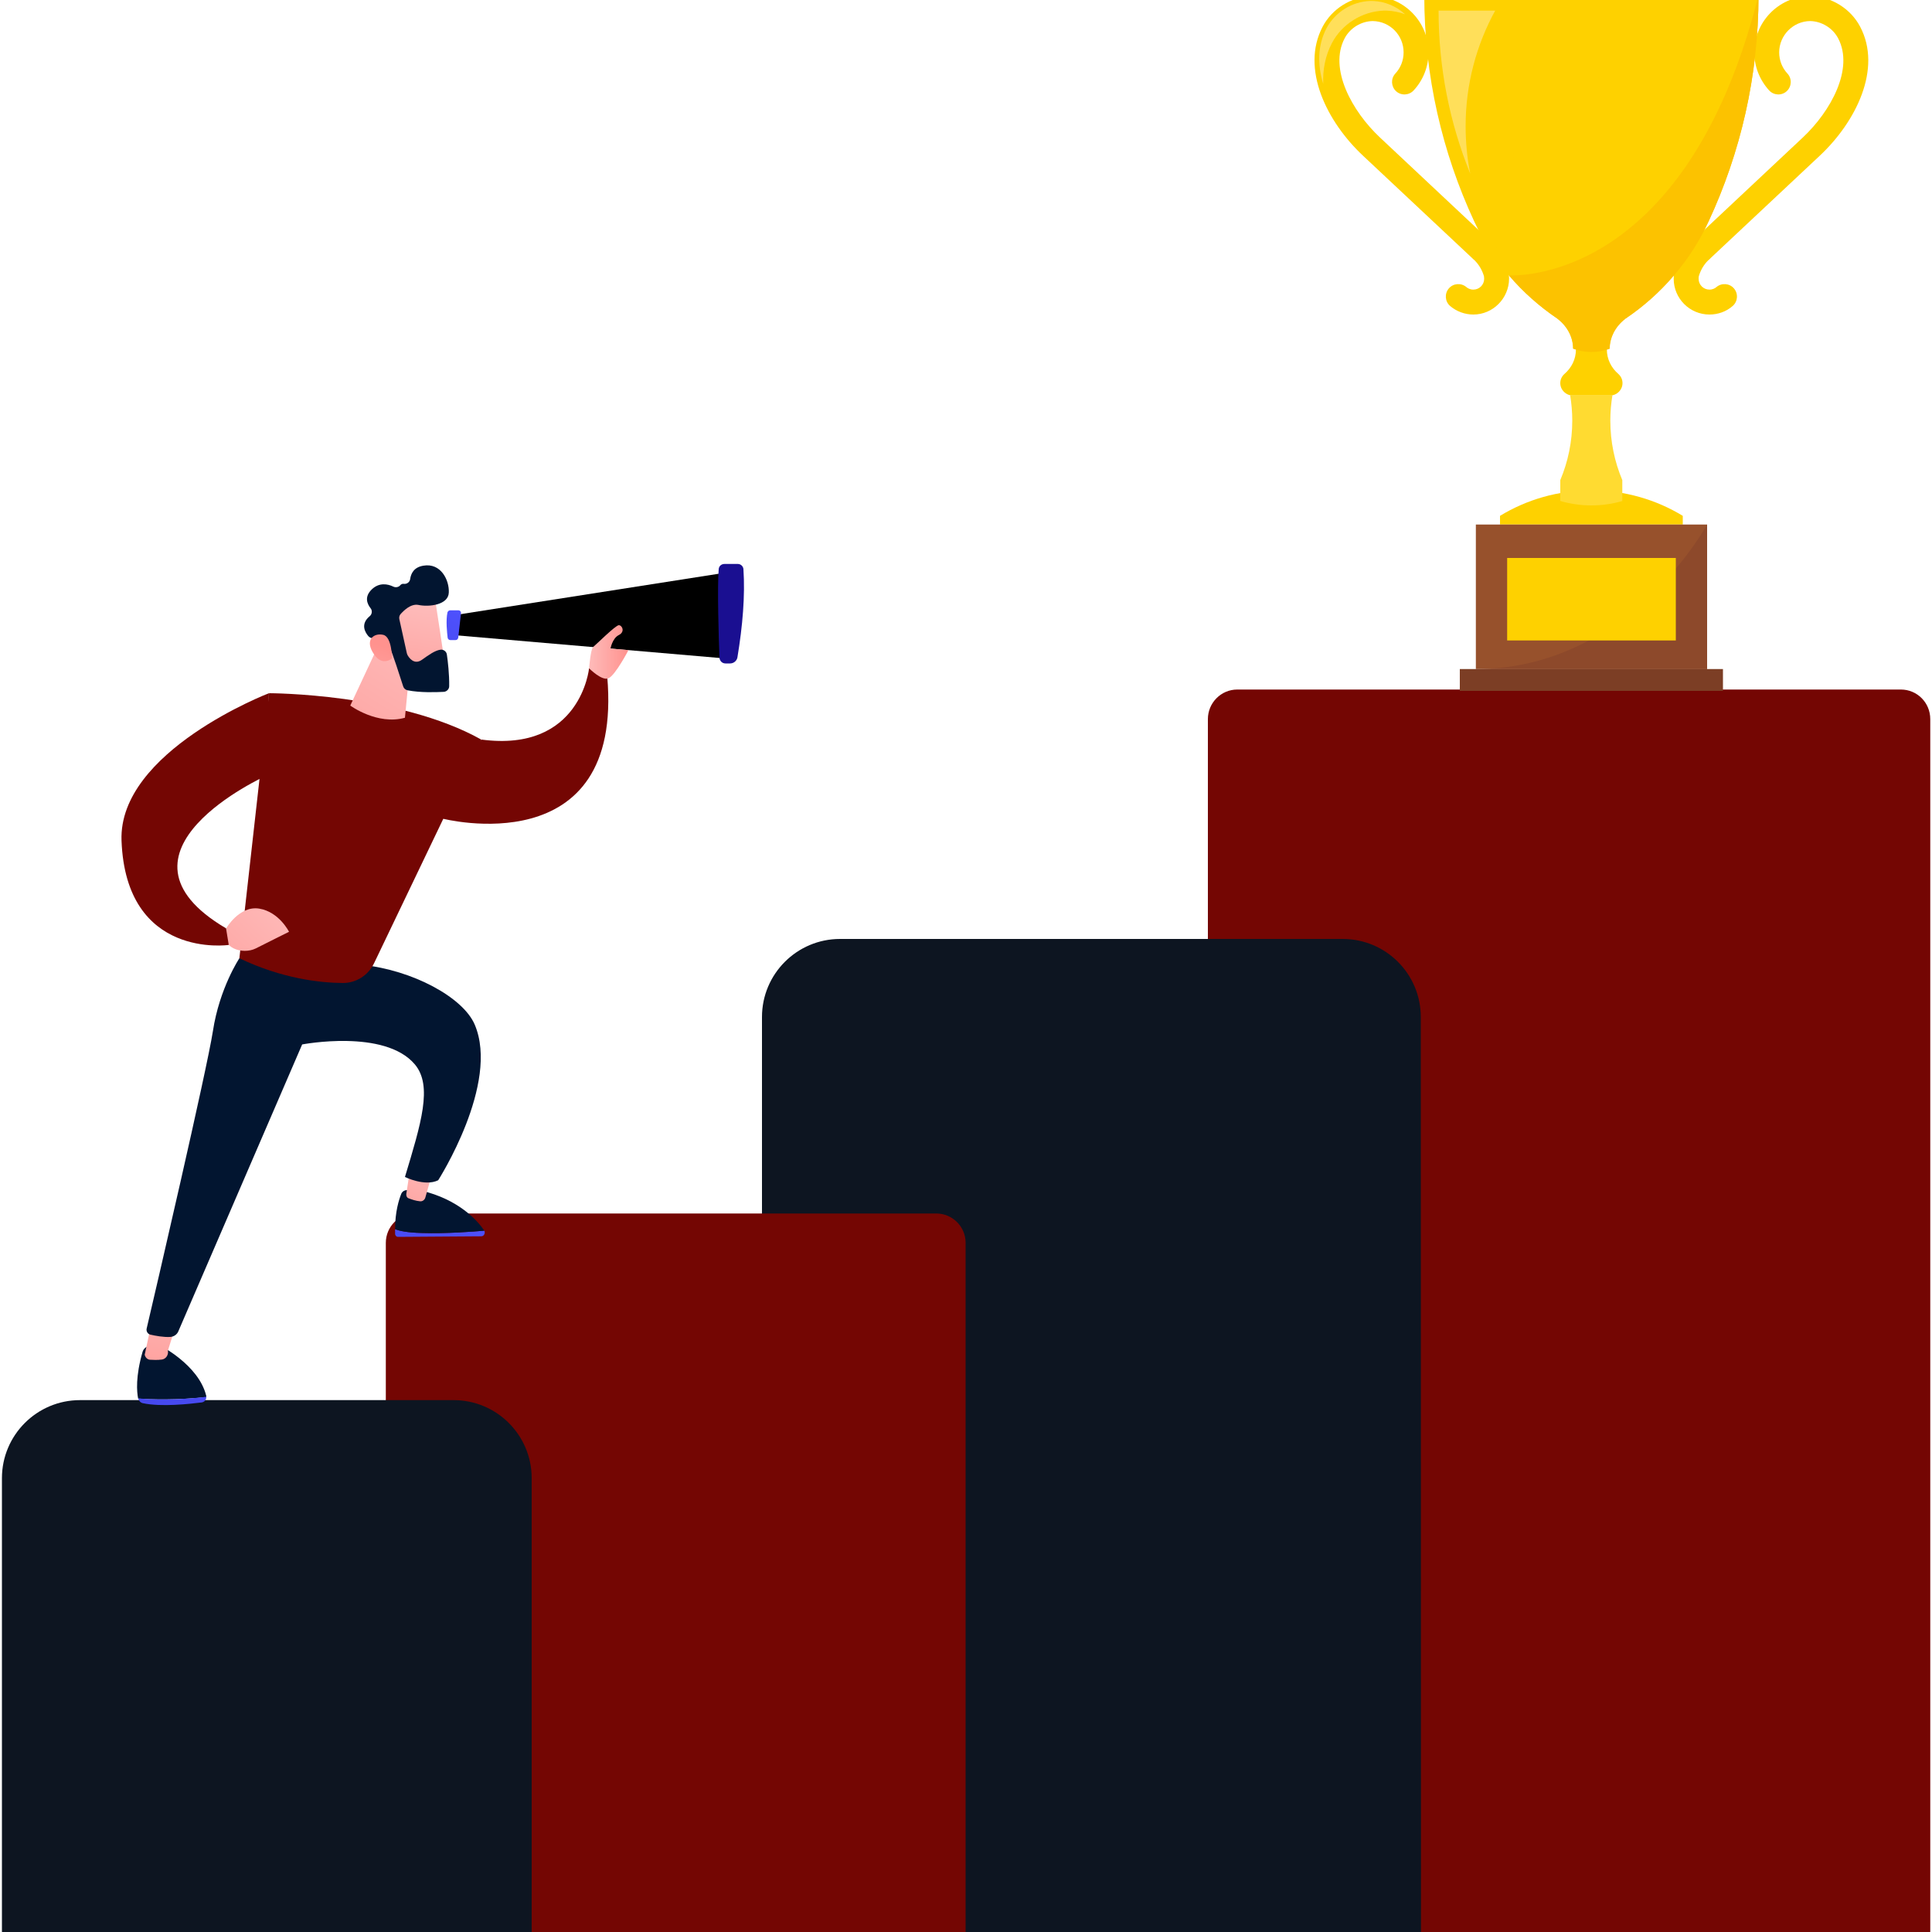 <svg width="1000" height="1000" viewBox="0 0 1000 1000" fill="none" xmlns="http://www.w3.org/2000/svg">
<g clip-path="url(#clip0_38_216)">
<path d="M999 1001.3H625.2V372.2C625.2 363.8 632 356.9 640.4 356.9H983.9C992.3 356.9 999.1 363.7 999.1 372.2V1001.3H999Z" fill="#740603"/>
<path d="M735.5 1002.4H394.4V526.4C394.4 504.1 412.5 486 434.8 486H695C717.3 486 735.4 504.1 735.4 526.4L735.5 1002.4Z" fill="#0D1521"/>
<path d="M499.7 1002.4H199.7V643.3C199.7 634.9 206.5 628.1 214.9 628.1H484.6C493 628.1 499.8 634.9 499.8 643.3V1002.4H499.7Z" fill="#740603"/>
<path d="M275.3 1001.7H1V765.1C1 742.8 19.1 724.7 41.4 724.7H234.8C257.1 724.7 275.2 742.8 275.2 765.1V1001.7H275.3Z" fill="#0D1521"/>
<path d="M106.8 723.1C106.8 722.8 106.8 722.6 106.7 722.3C102.7 706.3 82.6 696.3 82.6 696.3L77.5 696.7C75.8 696.8 74.3 698 73.8 699.7C70.1 712.5 70.8 720.4 71.5 723.9C78.1 724.4 91.6 724.8 106.8 723.1Z" fill="#021530"/>
<path d="M71.5 723.8C71.9 725.1 72.8 726.1 74 726.3C83.3 728.3 98.1 726.7 104.4 725.9C105.8 725.7 106.8 724.5 106.8 723C91.6 724.8 78.1 724.4 71.5 723.8Z" fill="url(#paint0_linear_38_216)"/>
<path d="M79 682.1L74.9 701.2C75.2 702.6 76.3 703.7 77.6 703.8C79.2 703.9 81.5 704 83.8 703.7C85.9 703.4 87.3 701.3 86.9 699.1L92.2 682.1H79Z" fill="url(#paint1_linear_38_216)"/>
<path d="M218.5 638.2C210.6 638 206.6 637.1 204.5 636.2C204.5 637 204.5 637.8 204.5 638.6C204.5 639.5 205.2 640.2 206 640.2L249.1 639.9C250.5 639.9 251.3 638.3 250.7 637C245 637.5 230.6 638.6 218.5 638.2Z" fill="url(#paint2_linear_38_216)"/>
<path d="M250.7 637C247.1 631.7 237.4 620.8 217.9 616.2L210.7 616C209.4 616 208.2 616.7 207.7 617.9C206.5 620.9 204.5 627.1 204.5 636.2C206.6 637.1 210.7 638 218.5 638.2C230.6 638.6 245 637.5 250.7 637Z" fill="#021530"/>
<path d="M212.6 602.9C212.5 603.6 210.9 614 210.3 618C210.2 619 210.6 619.9 211.4 620.2C212.9 620.8 215.2 621.6 217.5 621.8C218.7 621.9 219.9 621 220.2 619.7L224.6 604L212.6 602.9Z" fill="url(#paint3_linear_38_216)"/>
<path d="M123.9 496C123.9 496 113.6 511.4 110.2 533.7C107 554.2 80.2 669.4 75.9 687.7C75.6 689.1 76.5 690.5 77.8 690.8C80.4 691.4 84.7 692.2 88.1 692C89.9 691.9 91.6 690.8 92.3 689.1L156.4 540.6C156.4 540.6 199.1 532.4 214.7 550.9C224.1 562 217.9 581.6 209.6 609.2C209.6 609.2 219.9 614.3 226.8 610.9C226.8 610.9 258.8 560.9 245.7 530.3C239.6 516.1 213.4 502.1 187.4 499.4L123.9 496Z" fill="#021530"/>
<path d="M123.9 496L139.3 358.8C139.3 358.8 206.2 358.8 249.1 382.8L193.6 498.6C190.6 504.8 184.4 508.8 177.5 508.8C165.7 508.7 146.1 506.6 123.9 496Z" fill="#740603"/>
<path d="M304.9 345.9C304.9 345.9 300.6 389.6 249.2 382.8C249.2 382.8 229.4 404.6 229 423.7C229 423.7 322.9 448 314.3 350.2L304.9 345.9Z" fill="#740603"/>
<path d="M117 480.6C117 480.6 123.9 468.6 134.2 470.3C144.5 472 149.6 482.3 149.6 482.3C149.6 482.3 139.3 487.4 132.4 490.9C125.6 494.3 113.6 490.8 117 480.6Z" fill="url(#paint4_linear_38_216)"/>
<path d="M137.6 401.6C137.6 401.6 50.1 441.1 117 480.5L118.4 489.1C118.4 489.1 65.2 496.8 62.9 435.1C61.2 388.8 139.2 358.8 139.2 358.8L137.6 401.6Z" fill="#740603"/>
<path d="M193.9 338.2L181.3 365.2C181.3 365.2 195.3 375.5 209.6 371.5L213.3 333.2L193.9 338.2Z" fill="url(#paint5_linear_38_216)"/>
<path d="M224.9 308.8C225.2 309.3 230.5 345.3 230.5 345.3L209.9 347.9L199.8 314.5C199.7 314.5 220.6 300.7 224.9 308.8Z" fill="url(#paint6_linear_38_216)"/>
<path d="M207.3 317.9C206.7 318.6 206.5 319.6 206.7 320.5L210.6 338.2C210.7 338.5 210.8 338.7 210.9 339C211.6 340.3 214.3 344.4 218.4 341.5C221.9 339 225.1 336.7 227.9 336.3C229.5 336 231.1 337.2 231.3 338.8C231.8 342.2 232.6 349 232.5 355.2C232.5 356.7 231.2 358 229.7 358.1C225.6 358.3 217.6 358.6 211 357.3C209.9 357.1 209 356.3 208.7 355.3C207.2 350.7 203.1 337.7 201.4 334.2C199.8 331 195 330.4 192.8 330.3C192 330.3 191.2 329.9 190.6 329.2C189 327.3 186.4 323 191.4 318.9C192.6 317.9 192.8 316 191.8 314.8C190 312.5 188.5 308.9 192.4 305.1C196.3 301.3 200.8 302.3 203.5 303.6C204.7 304.2 206.3 304 207.2 302.9C207.6 302.4 208.2 302.1 209 302.2C210.6 302.4 212.1 301.3 212.3 299.7C212.7 296.9 214.2 293.6 219.1 292.8C228.2 291.2 232.6 300.3 232.3 306.7C232.1 313.1 222.1 314.3 216.5 313.1C212.6 312.4 209 316 207.3 317.9Z" fill="#021530"/>
<path d="M202.9 340.8C202.9 340.8 202.9 329.7 198.4 328.6C193.9 327.5 189 330.7 192.8 337.4C197.4 345.7 202.9 340.8 202.9 340.8Z" fill="url(#paint7_linear_38_216)"/>
<path d="M234.5 318.5L376.9 296.2L375.2 340.8L234.5 328.7V318.5Z" fill="black"/>
<path d="M372 294.6C371.2 303.4 372 331.2 372.4 340.4C372.5 342.1 373.8 343.4 375.5 343.4H377.9C379.8 343.4 381.4 342 381.7 340.2C384.4 323.8 385.7 308.4 384.8 294.6C384.7 293.1 383.4 291.9 381.9 291.9H375C373.4 291.9 372.1 293 372 294.6Z" fill="url(#paint8_linear_38_216)"/>
<path d="M237.3 315.9H233C232.3 315.9 231.8 316.4 231.6 317C230.7 321.2 231.4 327.5 231.7 330.1C231.8 330.8 232.4 331.3 233.1 331.3H235.8C236.5 331.3 237.1 330.8 237.2 330L238.6 317.4C238.7 316.6 238.1 315.9 237.3 315.9Z" fill="url(#paint9_linear_38_216)"/>
<path d="M304.9 345.9C304.9 345.9 305.7 336 307 334.9C308.3 333.9 318.6 323.6 320.3 323.6C322 323.6 323.7 327 320.3 328.7C316.9 330.4 316 335.7 316 335.7L325.3 336.5C325.3 336.5 318.6 349.3 315.1 351C311.7 352.8 304.9 345.9 304.9 345.9Z" fill="url(#paint10_linear_38_216)"/>
<path d="M823.7 253.8C806.4 253.8 790.2 258.6 776.4 267V271.5H871V267C857.2 258.6 841 253.8 823.7 253.8Z" fill="#FED100"/>
<path d="M883.6 271.5H763.9V346.3H883.6V271.5Z" fill="#97512C"/>
<path d="M891.801 346.3H755.601V357.6H891.801V346.3Z" fill="#7C3E25"/>
<path d="M833.1 180.4C830.2 181.5 827 182.1 823.6 182.1C820.3 182.1 817.1 181.5 814.2 180.4C814.2 174.9 811.5 169.1 806.2 165L806.1 164.9C787.5 152.4 772.5 135 763 114.5C746.5 79 737.2 39.4 737.2 -2.4H910.2C910.2 39.4 900.9 79 884.3 114.5C874.8 135 859.8 152.4 841.2 164.9L841.1 165C835.8 169 833.1 174.8 833.1 180.4Z" fill="#FED100"/>
<path d="M831.701 180.8C831.701 186 834.001 190.4 837.701 193.6C839.001 194.8 839.801 196.4 839.801 198.3C839.801 201.8 836.901 204.7 833.401 204.7C833.301 204.7 833.301 204.7 833.201 204.7H814.201C814.101 204.7 814.101 204.7 814.001 204.7C810.501 204.7 807.601 201.8 807.601 198.3C807.601 196.4 808.401 194.8 809.701 193.6C813.401 190.4 815.701 186 815.701 180.8H831.701Z" fill="#FED100"/>
<path d="M839.801 259.3C834.701 260.8 829.301 261.6 823.701 261.6C818.101 261.6 812.701 260.8 807.601 259.3V259.1V248.5C811.601 239 813.801 228.6 813.801 217.7C813.801 213.2 813.401 208.8 812.701 204.5H834.601C833.901 208.8 833.501 213.2 833.501 217.7C833.501 228.6 835.701 239 839.701 248.5V259.1L839.801 259.3Z" fill="#FFDB31"/>
<path d="M762.6 162.8C758.2 162.8 753.9 161.2 750.6 158.4C747.9 156.1 747.6 152 749.9 149.3C752.2 146.6 756.3 146.3 759 148.6C759.7 149.2 760.9 149.9 762.6 149.9C765.7 149.9 768.2 147.4 768.2 144.3C768.2 143.9 768.1 143.4 768.1 143C767.2 139.9 765.6 137.1 763.3 134.8C762.7 134.3 762.2 133.8 761.9 133.5L705.5 80.6C686.8 63.1 673.1 35.6 684.6 13.8C689.5 4.5 699.3 -1.6 709.8 -2C710 -2 710.1 -2 710.3 -2H710.8C711 -2 711.1 -2 711.3 -2C726.9 -1.5 739.4 11.4 739.4 27.1C739.4 34.4 736.7 41.4 731.7 46.8C729.3 49.4 725.2 49.6 722.6 47.2C720 44.8 719.8 40.7 722.2 38.1C725 35.1 726.5 31.2 726.5 27.1C726.5 18.2 719.4 11 710.5 10.9C704.5 11 698.8 14.5 696 19.8C687.7 35.5 699.7 57.5 714.3 71.2L770.9 124.3C771.1 124.5 771.2 124.6 771.3 124.7C771.4 124.8 771.6 124.9 771.7 125.1C775.9 129.1 778.9 134.1 780.5 139.6C780.5 139.7 780.5 139.7 780.5 139.8C780.9 141.3 781.1 142.8 781.1 144.3C781 154.5 772.7 162.8 762.6 162.8Z" fill="#FED100"/>
<path d="M866.301 144.3C866.301 142.8 866.501 141.3 866.901 139.8C866.901 139.7 866.901 139.7 866.901 139.6C868.401 134.1 871.501 129 875.701 125.1C875.801 125 876.001 124.8 876.101 124.7C876.201 124.6 876.301 124.4 876.501 124.3L933.101 71.2C947.701 57.5 959.701 35.5 951.401 19.8C948.601 14.5 942.901 11 936.901 10.9C928.101 11 920.901 18.3 920.901 27.1C920.901 31.2 922.401 35.1 925.201 38.1C927.601 40.7 927.401 44.8 924.801 47.2C922.201 49.6 918.101 49.4 915.701 46.8C910.801 41.4 908.001 34.4 908.001 27.1C908.001 11.4 920.501 -1.5 936.101 -2C936.301 -2 936.401 -2 936.601 -2H937.101C937.301 -2 937.401 -2 937.601 -2C948.101 -1.6 957.901 4.5 962.801 13.8C974.301 35.6 960.601 63.1 941.901 80.6L885.501 133.5C885.201 133.8 884.801 134.3 884.101 134.8C881.801 137.1 880.201 139.9 879.301 143C879.201 143.4 879.201 143.9 879.201 144.3C879.201 147.4 881.701 149.9 884.801 149.9C886.501 149.9 887.701 149.2 888.401 148.6C891.101 146.3 895.201 146.6 897.501 149.3C899.801 152 899.501 156.1 896.801 158.4C893.501 161.3 889.201 162.8 884.801 162.8C874.601 162.8 866.301 154.5 866.301 144.3Z" fill="#FED100"/>
<path d="M773.901 5.5H744.601C744.601 35.3 750.401 63.8 761.001 89.9C759.401 81.9 758.601 73.7 758.601 65.3C758.601 43.6 764.201 23.2 773.901 5.5Z" fill="#FFDF5A"/>
<path d="M763.9 346.3H883.6V271.5C883.5 271.5 843.5 346.3 763.9 346.3Z" fill="#8D492B"/>
<path d="M867.401 288.8H780.101V331.5H867.401V288.8Z" fill="#FED100"/>
<path d="M689.4 22.3C694.6 12.4 705.1 5.9 716.2 5.5C716.4 5.5 716.5 5.5 716.7 5.5H717.2C717.4 5.5 717.5 5.5 717.7 5.5C721.1 5.6 724.3 6.3 727.3 7.4C722.8 3.3 717 0.7 710.5 0.5C710.4 0.5 710.2 0.5 710.1 0.5H709.6C709.5 0.5 709.3 0.5 709.2 0.5C699.8 0.8 691 6.3 686.6 14.6C681.9 23.6 681.9 33.6 684.9 43.4C684.6 36.2 685.9 29 689.4 22.3Z" fill="#FFDF5A"/>
<path d="M781 142.5C788.3 151.1 796.8 158.6 806.2 165L806.3 165.1C811.6 169.2 814.3 174.9 814.3 180.5C817.2 181.6 820.4 182.2 823.7 182.2C827 182.2 830.2 181.6 833.2 180.5C833.2 175 835.9 169.2 841.2 165.1L841.3 165C859.9 152.5 874.9 135.1 884.4 114.6C900.9 79 910.2 39.4 910.2 -2.4C872 149 781.4 142.5 781 142.5Z" fill="#FCC200"/>
<path d="M863.515 86.829C867.081 64.859 852.161 44.158 830.191 40.592C808.221 37.027 787.521 51.947 783.955 73.916C780.389 95.886 795.309 116.587 817.279 120.153C839.249 123.718 859.95 108.798 863.515 86.829Z" fill="#FED100"/>
</g>
<defs>
<linearGradient id="paint0_linear_38_216" x1="160.743" y1="667.928" x2="30.213" y2="770.421" gradientUnits="userSpaceOnUse">
<stop stop-color="#4F52FF"/>
<stop offset="1" stop-color="#4042E2"/>
</linearGradient>
<linearGradient id="paint1_linear_38_216" x1="86.885" y1="662.547" x2="78.453" y2="736.139" gradientUnits="userSpaceOnUse">
<stop stop-color="#FEBBBA"/>
<stop offset="1" stop-color="#FF928E"/>
</linearGradient>
<linearGradient id="paint2_linear_38_216" x1="256.698" y1="614.806" x2="139.961" y2="706.468" gradientUnits="userSpaceOnUse">
<stop stop-color="#4F52FF"/>
<stop offset="1" stop-color="#4042E2"/>
</linearGradient>
<linearGradient id="paint3_linear_38_216" x1="221.605" y1="598.59" x2="201.266" y2="648.442" gradientUnits="userSpaceOnUse">
<stop stop-color="#FEBBBA"/>
<stop offset="1" stop-color="#FF928E"/>
</linearGradient>
<linearGradient id="paint4_linear_38_216" x1="148.716" y1="465.163" x2="79.246" y2="536.348" gradientUnits="userSpaceOnUse">
<stop stop-color="#FEBBBA"/>
<stop offset="1" stop-color="#FF928E"/>
</linearGradient>
<linearGradient id="paint5_linear_38_216" x1="219.775" y1="326.561" x2="147.362" y2="440.208" gradientUnits="userSpaceOnUse">
<stop stop-color="#FEBBBA"/>
<stop offset="1" stop-color="#FF928E"/>
</linearGradient>
<linearGradient id="paint6_linear_38_216" x1="217.829" y1="312.918" x2="207.035" y2="381.334" gradientUnits="userSpaceOnUse">
<stop stop-color="#FEBBBA"/>
<stop offset="1" stop-color="#FF928E"/>
</linearGradient>
<linearGradient id="paint7_linear_38_216" x1="184.493" y1="380.342" x2="197.838" y2="334.24" gradientUnits="userSpaceOnUse">
<stop stop-color="#FEBBBA"/>
<stop offset="1" stop-color="#FF928E"/>
</linearGradient>
<linearGradient id="paint8_linear_38_216" x1="494.672" y1="210.875" x2="433.967" y2="265.759" gradientUnits="userSpaceOnUse">
<stop stop-color="#09005D"/>
<stop offset="1" stop-color="#1A0F91"/>
</linearGradient>
<linearGradient id="paint9_linear_38_216" x1="240.856" y1="314.075" x2="206.55" y2="364.677" gradientUnits="userSpaceOnUse">
<stop stop-color="#4F52FF"/>
<stop offset="1" stop-color="#4042E2"/>
</linearGradient>
<linearGradient id="paint10_linear_38_216" x1="304.865" y1="337.45" x2="325.328" y2="337.45" gradientUnits="userSpaceOnUse">
<stop stop-color="#FEBBBA"/>
<stop offset="1" stop-color="#FF928E"/>
</linearGradient>
<clipPath id="clip0_38_216">
<rect width="1000" height="1000" fill="white"/>
</clipPath>
</defs>
</svg>
